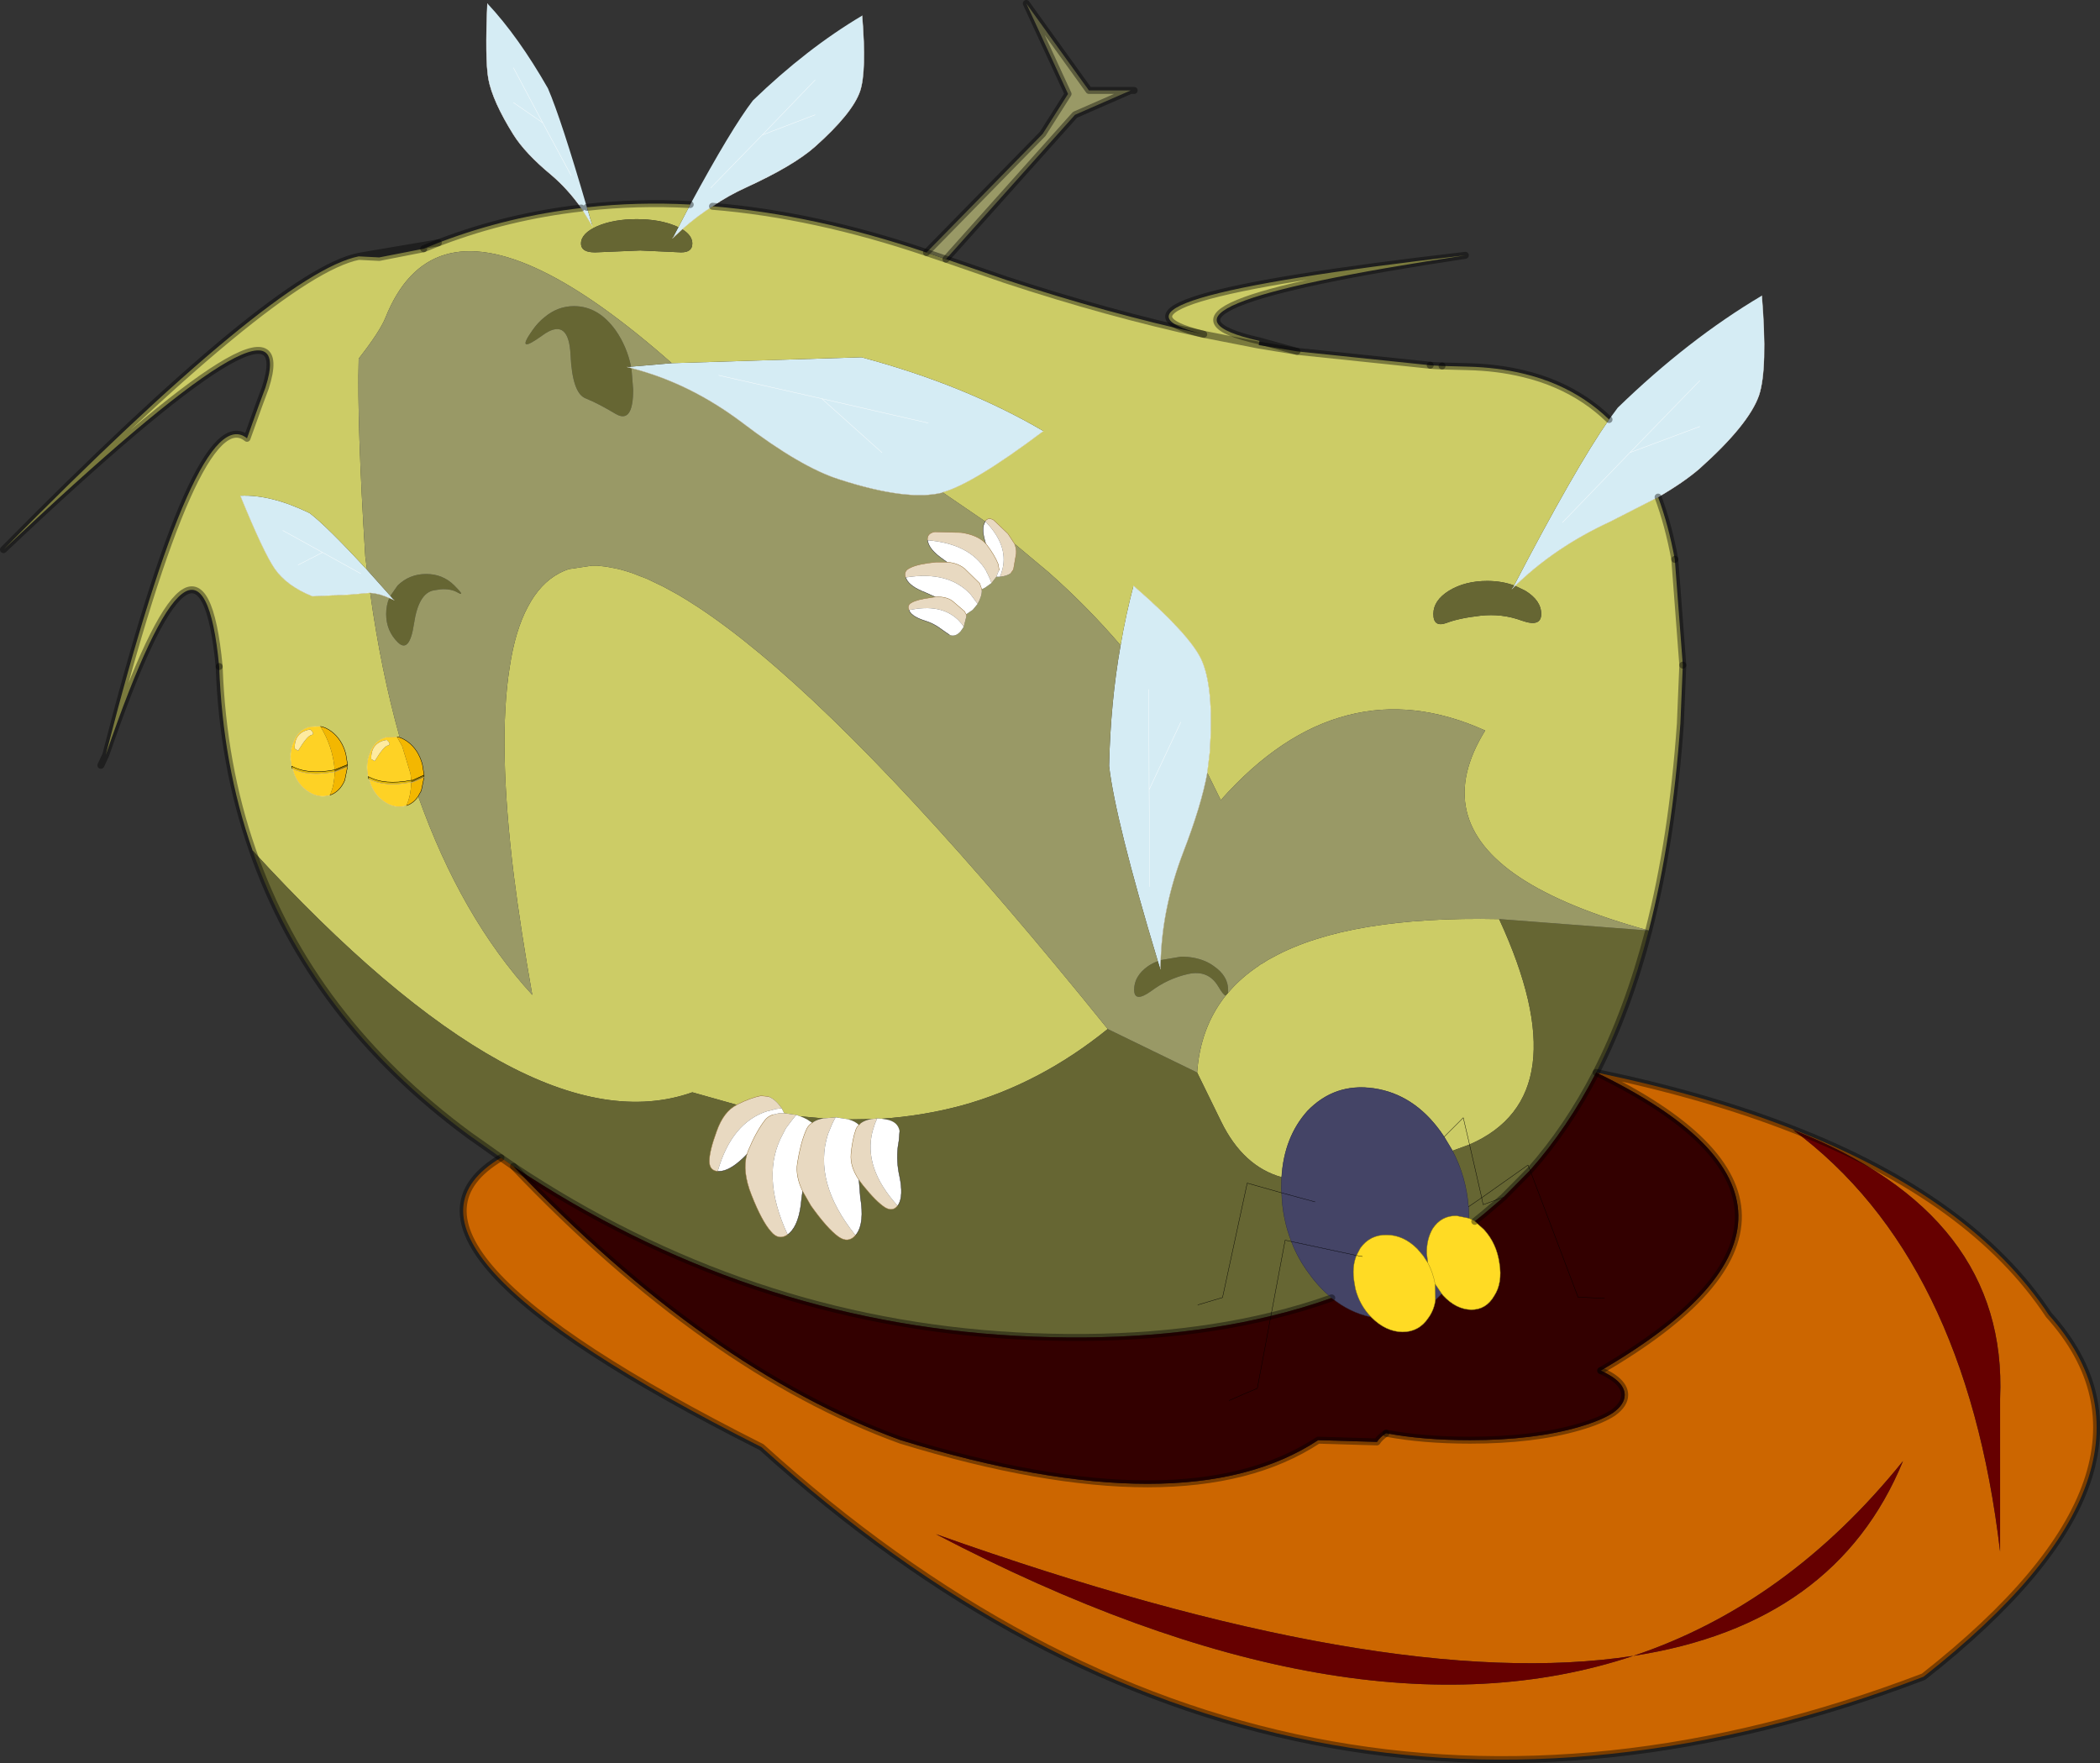 <svg viewBox="0 0 301.81 253.4" xmlns="http://www.w3.org/2000/svg" xmlns:xlink="http://www.w3.org/1999/xlink"><rect x="0" y="0" width="301.81" height="253.4" fill="#333333" stroke="none"/><use width="301.8" height="253.4" xlink:href="#a"/><defs><g id="a"><path d="M377.25 115.75q.85 10.5-.4 14.3-1.45 4.2-8.55 10.55-2.25 1.95-5.95 4.1l-6.95 3.55q-7.9 3.65-13.6 9.2l-.45.45.3-.5q8.8-16.9 13.65-23.85l1.25-1.7q10.15-9.85 20.7-16.1m-8.9 12.2L358.3 138.3l-9.7 10.05 9.7-10.05 10.05-10.35m0 6.6-10.05 3.75 10.05-3.75m-70.8 49.75q-.85 4.7-3.5 11.55-2.95 7.75-3.2 15.4l-.05 1.3-.35-1.15q-6.1-20.25-7-28.05.2-9.15 1.65-17.35.75-4.4 1.85-8.55 7.95 6.9 9.7 10.5 1.9 4 1.25 13.45l-.35 2.9m-49.6-108.8q.65 8-.3 10.85-1.1 3.2-6.5 8-3.05 2.7-9.8 5.8-2.65 1.2-4.9 2.75-2.35 1.5-4.35 3.3l-1.4 1.3.85-1.6 1.7-3.25q5.9-10.9 9-14.95 7.7-7.45 15.7-12.2m-40.35 27.65q-1.95-2.75-4.3-4.75-3.75-3.1-5.45-5.8-3-4.8-3.6-8-.5-2.85-.15-10.85 4.45 4.75 8.7 12.2 1.9 4.4 5.6 17.1l.8 2.7-1.6-2.6m33.6-13.4-7.6 2.9 7.6-7.9-7.6 7.9 7.6-2.9M197.85 88l4.2 2.9-4.2-7.9 4.2 7.9 4.1 7.6-4.1-7.6-4.2-2.9m16.9 37.95 5.85-.5 27.25-.85q14.8 3.95 26.15 10.6-10.1 7.6-14.5 8.8l-.05.05q-5 1.25-14.75-1.9-5.55-1.75-13.95-8.15-7.55-5.7-15.95-7.85l-.6-.15.55-.05m-37.95 29.2 3.35 3.75.55.6-.7-.3q-1.4-.65-2.75-.75l-2.85.25-5.45.25q-3.7-1.5-5.4-3.95-1.6-2.3-4.95-10.5 4.4-.2 9.95 2.5 2.5 1.9 8.25 8.15m80.65-21.1-15.3-3.5-14.8-3.35 14.8 3.35 15.3 3.5m-90.55 20.4 3.5-1.8-5.7-3.15 5.7 3.15 5.5 3.05-5.5-3.05-3.5 1.8m126.85 22.6-4.55 9.7-.05-14.4.05 14.4 4.55-9.7M250.8 138.3l-8.65-7.75 8.65 7.75m-17.2-45.65-7.4 7.6 7.4-7.6m55.6 94.1.1 13.95-.1-13.95" fill="#d5ecf4" fill-rule="evenodd" transform="translate(-124.05 -73.25)"/><path d="M362.35 144.7q1.5 4.05 2.4 8.95l1.15 15.2-.35 8.4Q364.4 193.75 361 207q-12-3.3-18.55-7.65-12.75-8.5-4.95-21.1-10.3-4.65-19.75-2.2-9.6 2.45-18.25 12.2l-1.95-3.95.35-2.9q.65-9.45-1.25-13.45-1.75-3.6-9.7-10.5-1.1 4.15-1.85 8.55-4.75-5.55-10.35-10.5l-4.9-4.1-.95-1.45-2.05-1.95q-.75-.45-1.2.15v.05l-6.15-4.2q4.4-1.2 14.5-8.8-11.35-6.65-26.15-10.6l-27.25.85q-10.6-9.35-18.65-13.25-16.6-8.05-22.5 6.7-.8 2-3.85 5.9-.25 9.3.95 28.45l.25 1.9q-5.75-6.25-8.25-8.15-5.55-2.7-9.95-2.5 3.35 8.2 4.95 10.5 1.7 2.45 5.4 3.95l5.45-.25 2.85-.25q1.55 11.2 4.25 20.8l-.4-.1-1.5.05q-1.65.4-2.35 2.15-.7 1.6-.3 3.5l.1.35.05.05q.5 2 2 3.1 1.55 1.15 3.15.75l.2-.05q1.05-.35 1.7-1.35 6.15 17.35 16.4 28.55-1.65-9.3-2.65-17.15-2.35-19.05-.6-29.95.8-5.35 2.65-8.75 1.75-3.3 4.45-4.75.65-.35 1.4-.6l3.35-.5h.75l1.3.15.8.15 1 .2.9.25.95.3 1.15.45 1.05.4 1.25.6.1.05q1 .45 2.05 1.05l1 .55 1.5.9.3.2 1.1.7q4.1 2.7 8.8 6.6 19.7 16.35 50.1 54.05-9.75 7.9-21 11-5.6 1.5-11.5 1.9l-.6-.05-.85.1-3.3.05-.2-.05-1.65-.25-1.75.15-3.35-.3-.55-.2-1.75-.25-.35-.7q-.9-1.3-1.85-1.65l-.1-.05-1.05-.1q-1.5.3-3.4 1.25l-.05.05-6.4-1.8q-23.7 8.4-63.2-34.75-4.3-12.3-4.8-26.45-2.6-27.2-16.3 12.7 13.15-51.3 20.3-45.5l1.7-4.75.95-2.55q5.65-17.7-37.65 23.3 39.25-39.8 51.05-42.15l2.95.15 6.4-1.25 2.1-.85.4-.15q9.65-3.65 20.15-4.85l1.6 2.6-.8-2.7q7.25-.8 14.85-.4l-1.7 3.25-.35-.15q-2.35-1-5.65-1t-5.65 1q-2.35 1.05-2.35 2.5t2.6 1.25l5.9-.25 5.4.25q2.1.2 2.1-1.25 0-1.15-1.45-2.05 2-1.8 4.35-3.3 14.65 1.2 30.75 6.65l2.8.95.15.05 8.4 2.9q14.7 4.85 28.5 7.85l7.9 1.55-7.9-1.55q-19.7-4.75 37.6-11.35-50.55 7.6-29.6 12.3l-.1.6 5.5.9 19.15 2 .6.05 1.1.05 3.65.1q4.3.1 8 1 2.55.6 4.85 1.6 4.25 1.85 7.5 5-4.85 6.95-13.65 23.85-1.75-.65-3.85-.65-3.2 0-5.5 1.4-2.25 1.4-2.25 3.35t1.85 1.3q1.8-.7 4.9-1.05t5.95.7q2.8 1 2.8-.95t-2.3-3.35l-1.45-.7q5.7-5.55 13.6-9.2l6.95-3.55m-29.55 93.95-1.2-2 2.75-2.75-2.75 2.75-.55-.8q-3.85-5.3-9.5-6.15t-9.6 3.25q-3.35 3.75-3.7 9.5-5.55-1.55-8.7-8l-3.45-7.05q.45-6.45 4.1-11.05l.35-.4q1.85-2.2 4.5-3.95v-.05l.4-.2q.8-.55 1.7-1 10.85-5.85 32.35-5.4 11.75 25.45-4.25 32.4l-2.45.9m1.55-4.75.9 3.85-.9-3.85M174 183.45v-.3l-.25-1.55q-.55-2.05-2.05-3.2-.8-.6-1.6-.75l-1.5.05q-1.65.4-2.35 2.15-.7 1.6-.3 3.5l.1.35.05.05q.5 2 2 3.1 1.55 1.15 3.15.75l.2-.05q1.45-.5 2.15-2.15l.4-1.95" fill="#cc6" fill-rule="evenodd" transform="translate(-124.05 -73.25)"/><path d="M361 207q-2.95 11.4-7.55 20.4-4.1 7.95-9.5 14.05l-3.85 3.9-2.9 1.05-.2-1 .2 1 2.9-1.05-2.75 2.35-1.35 1.1q-.45-.3-.85-.45v-.15l-.05-1.5q-.35-4.35-2.3-8.05l2.45-.9 1.75 7.65-1.75-7.65q16-6.95 4.25-32.4L361 207m-164.95 32.65-4.6-3.25q-22.75-16.8-31.1-40.9 39.5 43.15 63.2 34.75l6.4 1.8q-1.9.95-2.9 3.8-1.05 2.85-1.05 4.3 0 1.35 1.2 1.45h.2q1.45 0 3.45-1.9l.55-.55q-.7 2.45.65 5.85 1.5 3.8 2.8 5.25 1.1 1.35 2.4.45l.25-.2q1.45-1.3 1.75-4.95l.15-1.1 1.2 2.1q2.35 3.3 3.95 4.45 1.4 1 2.45-.2l.2-.25q1.1-1.6.5-5.2l-.2-2.5.6.8q1.9 2.35 3.15 3.15 1.1.65 1.8-.25l.15-.2q.7-1.25.15-3.95-.5-2.2-.25-4.3l.15-.95.1-1.25q-.2-1.45-1.95-1.75l-.65-.1q5.9-.4 11.5-1.9 11.25-3.1 21-11l12.85 6.25 3.45 7.05q3.15 6.45 8.7 8l-.05 1.6.05.65-4.95-1.4 4.95 1.4q.1 3.7 1.4 7 .9 2.4 2.5 4.55 1.5 2.1 3.3 3.55-4.2 1.5-8.75 2.6l2.05-10.9-2.05 10.9q-16.3 3.95-36.65 2.85-38.85-2.15-72.2-24.35l-1.8-1.25m145.75-82.2 1.45.7q2.3 1.4 2.3 3.35t-2.8.95q-2.85-1.05-5.95-.7t-4.9 1.05q-1.85.65-1.85-1.3t2.25-3.35q2.3-1.4 5.5-1.4 2.1 0 3.85.65l-.3.5.45-.45M337 245.4l-1.9 1.3 1.9-1.3 6.65-4.7-6.65 4.7m-36.45-29.45-.35.4q-.35-.1-1.05-1.3-1.45-2.45-4.35-1.8t-5.3 2.45q-2.45 1.75-2.45-.2t1.95-3.35q.65-.45 1.45-.75l.35 1.15.05-1.3 2.95-.5q1.9 0 3.45.65.7.3 1.3.75 2 1.4 2 3.35v.45m43.1 24.75.3.75-.3-.75M220.7 107.5l1.4-1.3q1.45.9 1.45 2.05 0 1.45-2.1 1.25l-5.4-.25-5.9.25q-2.6.2-2.6-1.25t2.35-2.5q2.35-1 5.65-1t5.65 1l.35.15-.85 1.6m-5.9 18.65.25 3.1q0 4.95-2.5 3.5-2.5-1.5-4.35-2.25-1.9-.75-2.15-6.25-.25-5.2-3.6-3.1l-.5.35q-3.9 2.8-1.4-.75.8-1.15 1.75-1.9 1.9-1.6 4.25-1.6 3.5 0 6 3.5 1.6 2.3 2.2 5.2l-.55.05.6.15m-34.65 32.75 1.05-1.5q1.7-1.65 4.1-1.65t4.05 1.65q1.7 1.7.45 1-.95-.55-2.4-.45l-1 .15q-2.2.4-2.85 4.8-.65 4.35-2.35 2.65-1.65-1.65-1.65-4.05 0-1.25.45-2.3l.7.3-.55-.6M296.2 260.8l3.55-1.05 3.55-16.45-3.55 16.45-3.55 1.05m-48.7-25.85q-.55-.55-1.5-.8l3.3-.05q-.95.15-1.55.6l-.25.25m61.25 16.55.9.2-.9-.2m-67.95-16.85-.75-.5q-.55-.3-1-.45l3.35.3q-.9.15-1.5.55l-.1.1" fill="#663" fill-rule="evenodd" transform="translate(-124.05 -73.25)"/><path d="M353.45 227.4q15.85 3.3 28.25 8.15 25.8 10.05 36.8 26.7 19.95 22.15-18 52-91.9 35.05-167-33-58.15-29.3-37.45-41.6l1.8 1.25q27.85 29.25 55.65 39.35 40.95 12.55 60 0l8.45.25q.4-.65 1.3-1.25 5.3 1 12.05 1 9.2 0 15.7-1.9 3.25-.95 4.9-2.05 1.65-1.2 1.65-2.55 0-1.95-3.45-3.5 39.9-23.2-.65-42.85m58.05 68.85v-22q1.15-26.4-29.75-38.6 24.8 18.4 29.75 60.6m-13.95-13q-16.6 20.6-38.75 28-35.6 5.5-100.25-17.5 59.5 31.1 100.25 17.5 29.1-4.5 38.75-28" fill="#c60" fill-rule="evenodd" transform="translate(-124.05 -73.25)"/><path d="M411.5 296.25q-4.95-42.2-29.75-60.6 30.9 12.2 29.75 38.6v22m-13.95-13q-9.65 23.5-38.75 28-40.75 13.6-100.25-17.5 64.65 23 100.25 17.5 22.15-7.4 38.75-28" fill="#600" fill-rule="evenodd" transform="translate(-124.05 -73.25)"/><path d="m331.6 236.65 1.2 2q1.95 3.7 2.3 8.05l.05 1.5v.15l-1.75-.35q-2.2-.05-3.45 1.85-.9 1.55-.85 3.6l.15 1.2v.1l-.65-1-.85-1q-2-2-4.4-2-2.4-.05-3.8 1.9l-.55 1.05q-.7 1.7-.3 3.95l.15.85q.6 2.35 2.25 4.05-3.1-.65-5.65-2.75-1.8-1.45-3.3-3.55-1.6-2.15-2.5-4.55-1.3-3.3-1.4-7l-.05-.65.05-1.6q.35-5.75 3.7-9.5 3.95-4.1 9.6-3.25t9.5 6.15l.55.8M313.05 246l-4.8-1.3 4.8 1.3m18.2 13.2-.9.9-.05-2.3.95 1.4M319 253.7l-9.35-2 9.35 2" fill="#446" fill-rule="evenodd" transform="translate(-124.05 -73.25)"/><path d="m340.1 245.35 3.85-3.9q5.4-6.1 9.5-14.05 40.55 19.65.65 42.85 3.45 1.55 3.45 3.5 0 1.35-1.65 2.55-1.65 1.1-4.9 2.05-6.5 1.9-15.7 1.9-6.75 0-12.05-1-.9.6-1.3 1.25l-8.45-.25q-19.05 12.55-60 0-27.8-10.1-55.65-39.35 33.35 22.2 72.2 24.35 20.35 1.1 36.65-2.85 4.55-1.1 8.75-2.6 2.55 2.1 5.65 2.75l.05.05q2.05 2.05 4.45 2.1 2.4 0 3.75-2.05.8-1.1 1-2.55l.9-.9.2.25q1.85 2 4.05 2.05 2.15 0 3.3-2 1.2-1.85.75-4.65-.4-2.9-2.25-4.9l-1.3-1.15 1.35-1.1 2.75-2.35m14.55 14.5-3.8-.15-6.9-18.25 6.9 18.25 3.8.15m-53.95 14.7q2-.9 4.05-1.75l1.95-10.4-1.95 10.4q-2.05.85-4.05 1.75" fill="#300" fill-rule="evenodd" transform="translate(-124.05 -73.25)"/><path d="M339.5 205.35q-21.5-.45-32.35 5.4-.9.45-1.7 1l-.4.2v.05q-2.65 1.75-4.5 3.95v-.45q0-1.95-2-3.35-.6-.45-1.3-.75-1.55-.65-3.45-.65l-2.95.5q.25-7.65 3.2-15.4 2.65-6.85 3.5-11.55l1.95 3.95q8.65-9.75 18.25-12.2 9.45-2.45 19.75 2.2-7.8 12.6 4.95 21.1Q349 203.7 361 207l-21.5-1.65m-39.3 11q-3.65 4.6-4.1 11.05l-12.85-6.25q-30.4-37.7-50.1-54.05-4.7-3.9-8.8-6.6l-1.1-.7-.3-.2-1.5-.9-1-.55q-1.05-.6-2.05-1.05l-.1-.05-1.25-.6-1.05-.4-1.15-.45-.95-.3-.9-.25-1-.2-.8-.15-1.3-.15h-.75l-3.35.5q-.75.25-1.4.6-2.7 1.45-4.45 4.75-1.85 3.4-2.65 8.75-1.75 10.9.6 29.95 1 7.85 2.65 17.15-10.25-11.2-16.4-28.55l.45-.8.4-1.95v-.3l-.25-1.55q-.55-2.05-2.05-3.2-.6-.45-1.2-.65-2.7-9.6-4.25-20.8 1.35.1 2.75.75-.45 1.05-.45 2.3 0 2.4 1.65 4.05 1.7 1.7 2.35-2.65.65-4.4 2.85-4.8l1-.15q1.45-.1 2.4.45 1.25.7-.45-1-1.65-1.65-4.05-1.65t-4.1 1.65l-1.05 1.5-3.35-3.75-.25-1.9q-1.2-19.15-.95-28.45 3.05-3.9 3.85-5.9 5.9-14.75 22.5-6.7 8.05 3.9 18.65 13.25l-5.85.5q-.6-2.9-2.2-5.2-2.5-3.5-6-3.5-2.35 0-4.25 1.6-.95.75-1.75 1.9-2.5 3.55 1.4.75l.5-.35q3.35-2.1 3.6 3.1.25 5.5 2.15 6.25 1.85.75 4.35 2.25 2.5 1.45 2.5-3.5l-.25-3.1q8.4 2.15 15.95 7.85 8.4 6.4 13.95 8.15 9.75 3.15 14.75 1.9l.05-.05 6.15 4.2-.05.1q-.5.8-.05 2.5l.15.55q-1.15-1.2-3.5-1.55l-3.8-.1q-1.15.2-1.05 1.2l.05.2q.25 1.2 2.2 2.55l.55.4h-1.55q-2.6.25-3.7.8-1.05.45-.7 1.4l.1.2q.5 1.1 2.7 1.95l1.45.65-.6.1q-1.95.25-2.75.7-.75.4-.4 1.1l.05.15q.45.8 2.15 1.35 1.35.4 2.45 1.25l.5.35.65.45q.85.35 1.6-.5l.45-.65.4-1.55v-.1l-.05-.15.95-.65.7-.85q.65-1.15.6-2v-.1l.5-.25.9-.65.7-.9h.5q1-.1 1.55-.5l.05-.05.35-.5.4-2.3q.05-.7-.25-1.4l4.9 4.1q5.6 4.95 10.35 10.5-1.45 8.2-1.65 17.35.9 7.8 7 28.05-.8.3-1.45.75-1.95 1.4-1.95 3.35t2.45.2q2.4-1.8 5.3-2.45t4.35 1.8q.7 1.2 1.05 1.3m-43-106.8 16.7-17.05 3.65-5.75-6-13 9 12.5h6l-8 3.5L260 110.5l-2.8-.95" fill="#996" fill-rule="evenodd" transform="translate(-124.05 -73.25)"/><path d="M335.15 248.35q.4.15.85.45l1.3 1.15q1.85 2 2.25 4.9.45 2.8-.75 4.65-1.15 2-3.3 2-2.2-.05-4.05-2.05l-.2-.25-.95-1.4.05 2.3q-.2 1.45-1 2.55-1.35 2.05-3.75 2.05-2.4-.05-4.45-2.1l-.05-.05q-1.65-1.7-2.25-4.05l-.15-.85q-.4-2.25.3-3.95l.55-1.05q1.4-1.95 3.8-1.9 2.4 0 4.4 2l.85 1 .65 1v-.1l-.15-1.2q-.05-2.05.85-3.6 1.25-1.9 3.45-1.85l1.75.35m-4.85 9.45q-.3-1.65-1.05-3.05.75 1.4 1.05 3.05m-11.3-4.1.85.15-.85-.15" fill="#ffdb24" fill-rule="evenodd" transform="translate(-124.05 -73.25)"/><path d="M176.95 184.85q-.4-1.9.3-3.5.7-1.75 2.35-2.15l1.5-.05.75 1.35 1.2 3.95.1.95q-3.9.75-6.2-.55m-4.8-.65q-.05 2-.7 3.35l-.2.05q-1.6.4-3.15-.75-1.5-1.1-2-3.1 2.25 1.15 6 .45h.05m7.5-4.6q-2.3.35-2.25 2.75l.5.3q1.3-2.15 1.9-2.25.55-.15-.15-.8m-10.85-.7q.55-.15-.15-.8-2.3.35-2.25 2.75l.5.3q1.3-2.15 1.9-2.25m-2.85 4.45q-.4-1.9.3-3.5.7-1.75 2.35-2.15l1.5-.05q1.8 2.95 2.05 6.25-3.9.75-6.2-.55m16.5 5.7-.2.05q-1.6.4-3.15-.75-1.5-1.1-2-3.1 2.25 1.15 6 .45h.05q-.05 2-.7 3.35" fill="#fed225" fill-rule="evenodd" transform="translate(-124.05 -73.25)"/><path d="M181.5 179.25q.6.2 1.2.65 1.5 1.15 2.05 3.2l.25 1.55-1.65.75h-.2l-.1-.95-1.2-3.95-.75-1.35.4.1m3.5 5.7-.4 1.95-.45.8q-.65 1-1.7 1.35.65-1.35.7-3.35l.3-.05 1.55-.7m-12.85-.75 1.85-.75-.4 1.95q-.7 1.65-2.15 2.15.65-1.35.7-3.35m1.85-1.05-1.85.75q-.25-3.3-2.05-6.25.8.15 1.6.75 1.5 1.15 2.05 3.2l.25 1.55" fill="#f3b701" fill-rule="evenodd" transform="translate(-124.05 -73.25)"/><path d="M185 184.65v.3l-1.55.7-.3.05v-.3h.2l1.65-.75m-11-1.2-1.85.75v-.3l1.85-.75v.3" fill="#8a7100" fill-rule="evenodd" transform="translate(-124.05 -73.25)"/><path d="M172.15 183.9v.3h-.05q-3.75.7-6-.45l-.05-.05-.1-.35q2.3 1.3 6.2.55m4.95 1.35-.05-.05-.1-.35q2.3 1.3 6.2.55v.3h-.05q-3.75.7-6-.45" fill="#dfb700" fill-rule="evenodd" transform="translate(-124.05 -73.25)"/><path d="M179.65 179.6q.7.65.15.8-.6.1-1.9 2.25l-.5-.3q-.05-2.4 2.25-2.75m-10.85-.7q-.6.1-1.9 2.25l-.5-.3q-.05-2.4 2.25-2.75.7.65.15.8" fill="#feeba0" fill-rule="evenodd" transform="translate(-124.05 -73.25)"/><path d="m267.75 156.15.2-.5.2-.7q.75-3.3-2.3-6.55l-.2-.25q.45-.6 1.2-.15l2.05 1.95.95 1.45q.3.7.25 1.4l-.4 2.3-.35.5-.05.05q-.55.4-1.55.5m-2.05-4.8.2.25q1.1 1.45 1.6 2.7l.15.85-.05.1-.35.9-.7.9-.25-.65-.4-.85-.05-.05-.1-.25q-2.3-3.85-8.4-4.35-.1-1 1.05-1.2l3.8.1q2.35.35 3.5 1.55m-5.55 2.7q1.5.1 2.5.9l2.2 2.15.3.85v.1q.05.85-.6 2l-.4-.55-.6-.8q-3.15-3.45-9.35-2.45-.35-.95.7-1.4 1.1-.55 3.7-.8h1.55m2.75 7.5.05.15v.1l-.4 1.55-.3-.45-.5-.55q-2.5-2.4-7.05-1.4-.35-.7.4-1.1.8-.45 2.75-.7l.6-.1q1.5-.1 2.45.55l1.75 1.5.25.45m-15.4 73.4.25-.25q.6-.45 1.55-.6l.85-.1-.05.05-.3.7-.35 1.1q-1.35 5.25 3.6 10.7-.7.9-1.8.25-1.25-.8-3.15-3.15l-.6-.8q-1.3-1.95-1.15-3.7.2-2.15.7-3.55.15-.4.45-.65m-3.35-1.1-.15.25-.35.7-.6 1.45q-2.2 6.9 3.95 14.55-1.05 1.2-2.45.2-1.6-1.15-3.95-4.45l-1.2-2.1q-1.05-2.15-.75-4.05.45-2.85 1.25-4.7.25-.65.85-1.05h.05l.1-.1q.6-.4 1.5-.55l1.75-.15m-14.2-1.8.05-.05q1.9-.95 3.4-1.25l1.05.1.1.05q.95.35 1.85 1.65l-.85.1-1.1.3h-.1q-5.15 1.65-7.15 8.65-1.2-.1-1.2-1.45 0-1.45 1.05-4.3 1-2.85 2.9-3.8m1.45 7.1.2-.55q1.1-2.65 2.35-4.3.4-.55 1.1-.8l.15-.05.85-.2h.7l1.75.25-.1.1-.6.75-.75 1-.15.25-.25.5q-3.4 6 .6 14.6-1.3.9-2.4-.45-1.3-1.45-2.8-5.25-1.35-3.4-.65-5.85" fill="#e8d9c1" fill-rule="evenodd" transform="translate(-124.05 -73.25)"/><path d="m265.65 148.15.2.25q3.05 3.25 2.3 6.55l-.2.7-.2.5h-.5l.35-.9.05-.1-.15-.85q-.5-1.25-1.6-2.7l-.2-.25-.15-.55q-.45-1.7.05-2.5l.05-.1v-.05m-8.3 2.75q6.1.5 8.4 4.35l.1.25.05.05.4.85.25.65-.9.65-.5.25-.3-.85-2.2-2.15q-1-.8-2.5-.9l-.55-.4q-1.95-1.35-2.2-2.55l-.05-.2m-3.15 5.35q6.2-1 9.35 2.45l.6.8.4.55-.7.85-.95.65-.25-.45-1.75-1.5q-.95-.65-2.45-.55l-1.45-.65q-2.2-.85-2.7-1.95l-.1-.2m8.35 7.1-.45.65q-.75.85-1.6.5l-.65-.45-.5-.35q-1.1-.85-2.45-1.25-1.7-.55-2.15-1.35l-.05-.15q4.55-1 7.05 1.4l.5.55.3.45M246 234.15q.95.25 1.5.8-.3.25-.45.65-.5 1.4-.7 3.55-.15 1.75 1.15 3.7l.2 2.5q.6 3.6-.5 5.2l-.2.25q-6.15-7.65-3.95-14.55l.6-1.45.35-.7.15-.25 1.65.25.2.05m4.75-.1.65.1q1.75.3 1.95 1.75l-.1 1.25-.15.95q-.25 2.1.25 4.3.55 2.7-.15 3.95l-.15.2q-4.95-5.45-3.6-10.7l.35-1.1.3-.7.05-.05.6.05m-23.55 7.55q2-7 7.15-8.65h.1l1.1-.3.85-.1.35.7h-.7l-.85.2-.15.05q-.7.25-1.1.8-1.25 1.65-2.35 4.3l-.2.55-.55.55q-2 1.9-3.45 1.9h-.2m10.05 9.1q-4-8.6-.6-14.6l.25-.5.15-.25.75-1 .6-.75.1-.1.55.2q.45.15 1 .45l.75.5h-.05q-.6.4-.85 1.05-.8 1.85-1.25 4.7-.3 1.9.75 4.05l-.15 1.1q-.3 3.65-1.75 4.95l-.25.2" fill="#fff" fill-rule="evenodd" transform="translate(-124.05 -73.25)"/><path d="M253.2 42.5q.85 10.5-.4 14.3-1.45 4.2-8.55 10.55-2.25 1.95-5.95 4.1L231.35 75q-7.9 3.65-13.6 9.2l-.45.45m7.25-9.55 9.7-10.05L244.3 54.7m-10.05 10.35 10.05-3.75m-70.8 49.75q-.85 4.7-3.5 11.55-2.95 7.75-3.2 15.4l-.05 1.3M123.9 2.25q.65 8-.3 10.85-1.1 3.2-6.5 8-3.05 2.7-9.8 5.8-2.65 1.2-4.9 2.75M70.05.5q-.35 8 .15 10.85.6 3.2 3.6 8 1.7 2.7 5.45 5.8 2.35 2 4.3 4.75l1.6 2.6M73.8 9.75l4.2 7.9 4.1 7.6m-4.1-7.6-4.2-2.9m43.35-3.25-7.6 7.9 7.6-2.9m-19.1 16.45-1.4 1.3m1.4-1.3q2-1.8 4.35-3.3m-46.45 56.3q-1.4-.65-2.75-.75m37.55-32.3-.6-.15m13.15 1.2 14.8 3.35 15.3 3.5m2.05 9.95-.05.05q-5 1.25-14.75-1.9-5.55-1.75-13.95-8.15-7.55-5.7-15.95-7.85m-56.2 18.35q3.35 8.2 4.95 10.5 1.7 2.45 5.4 3.95l5.45-.25 2.85-.25m2.75.75.7.3m-16-10 5.7 3.15 5.5 3.05m-5.5-3.05-3.5 1.8m107.1-19.25q-10.1 7.6-14.5 8.8M162.9 84.2q7.95 6.9 9.7 10.5 1.9 4 1.25 13.45l-.35 2.9m-8.4-11.95.05 14.4 4.55-9.7M102.15 27l7.4-7.6m8.55 37.9 8.65 7.75m38.5 62.4-.1-13.95" fill="none" stroke="#fff" stroke-linecap="round" stroke-linejoin="round" stroke-width=".05"/><path d="m364.75 153.65 1.15 15.2m-12.45 58.55q15.85 3.3 28.25 8.15 25.8 10.05 36.8 26.7 19.95 22.15-18 52-91.9 35.05-167-33-58.15-29.3-37.45-41.6m-40.5-70.6q-2.6-27.2-16.3 12.7l-.7 1.5m191.05-57.5.6.05 1.1.05m22.15 101.55q40.55 19.65.65 42.85m-30.85 9q-.9.6-1.3 1.25l-8.45-.25q-19.05 12.55-60 0-27.8-10.1-55.65-39.35m59.35-131.35 16.7-17.05 3.65-5.75-6-13 9 12.5h6.5M260 110.5l18.55-20.75 8-3.5m-99.5 21.9-10.9 1.85 2.4.25 6.4-1.25m-8.8 1-.55.1 2.95.15m126.5 12q-20.95-4.7 29.6-12.3-57.3 6.6-37.6 11.35m13.4 2.45-5.4-1.5M175.6 110.1q-11.8 2.35-51.05 42.15 43.3-41 37.65-23.3l-.95 2.55-1.7 4.75q-7.15-5.8-20.3 45.5" fill="none" stroke="#000" stroke-linecap="round" stroke-linejoin="round" stroke-opacity=".4" transform="translate(-124.05 -73.25)"/><path d="M362.35 144.7q1.5 4.05 2.4 8.95m1.15 15.2-.35 8.4Q364.4 193.75 361 207q-2.95 11.4-7.55 20.4-4.1 7.95-9.5 14.05m-147.9-1.8-4.6-3.25q-22.75-16.8-31.1-40.9-4.3-12.3-4.8-26.45m175.75-43.2 3.65.1q4.3.1 8 1 2.55.6 4.85 1.6 4.25 1.85 7.5 5m-15.2 111.8 3.85-3.9M336 248.8l1.35-1.1 2.75-2.35m14 24.9q3.45 1.55 3.45 3.5 0 1.35-1.65 2.55-1.65 1.1-4.9 2.05-6.5 1.9-15.7 1.9-6.75 0-12.05-1m-125.4-38.35-1.8-1.25m119.4 20.15q-4.2 1.5-8.75 2.6-16.3 3.95-36.65 2.85-38.85-2.15-72.2-24.35m28.6-138q14.65 1.2 30.75 6.65l2.8.95m-36.75-7.85q-7.6-.4-14.85.4m-21.35 5.1.4-.15q9.65-3.65 20.15-4.85M184.95 109l2.1-.85m110 13.15 7.9 1.55 5.5.9 19.15 2m-32.55-4.45q-13.8-3-28.5-7.85l-8.4-2.9-.15-.05" fill="none" stroke="#000" stroke-linecap="round" stroke-linejoin="round" stroke-opacity=".4" transform="translate(-124.05 -73.25)"/><path d="m207.55 163.4 1.2 2q1.95 3.7 2.3 8.05l.05 1.5v.15m-3.55-11.7-.55-.8q-3.85-5.3-9.5-6.15t-9.6 3.25q-3.35 3.75-3.7 9.5l-.05 1.6.05.65m23 14.5-.9.9m-9.25 2.45q-3.1-.65-5.65-2.75-1.8-1.45-3.3-3.55-1.6-2.15-2.5-4.55-1.3-3.3-1.4-7" fill="none" stroke="#33334d" stroke-linecap="round" stroke-linejoin="round" stroke-width=".05"/><path d="m210.3 160.65-2.75 2.75m-23.35 8.05 4.8 1.3m22.05.7 1.9-1.3m6.65-4.7-6.65 4.7m-28.75-.7-4.95-1.4m16.55 10.55-.85-.15m-9.35-2-.9-.2m.9.2 9.35 2M211.2 164.5l-.9-3.85m2.65 11.5-1.75-7.65m1.75 7.65.2 1 2.9-1.05m3.85-3.9-.3-.75m.3.75 6.9 18.25 3.8.15m-47.95 2.55-1.95 10.4q-2.05.85-4.05 1.75M57.45 106q.6.2 1.2.65 1.5 1.15 2.05 3.2l.25 1.55v.3l-.4 1.95-.45.8m-3.05-8.55.4.1m-7.5 4.2v-.3l-1.85.75q-3.9.75-6.2-.55l.1.35.05.05m5.35 3.8q1.45-.5 2.15-2.15l.4-1.95m3.1 1.8-.05-.05-.1-.35m-6.85-7.2q.8.15 1.6.75 1.5 1.15 2.05 3.2l.25 1.55m9.15 2.25h.2l1.65-.75m-1.85.75q-3.9.75-6.2-.55m5.5 4.2q1.05-.35 1.7-1.35m119.15 55.6-3.55 16.45-3.55 1.05m12.55-9.3-2.05 10.9" fill="none" stroke="#000" stroke-linecap="round" stroke-linejoin="round" stroke-width=".05"/><path d="M211.1 175.1q.4.15.85.45l1.3 1.15q1.85 2 2.25 4.9.45 2.8-.75 4.65-1.15 2-3.3 2-2.2-.05-4.05-2.05l-.2-.25m-.9.9q-.2 1.45-1 2.55-1.35 2.05-3.75 2.05-2.4-.05-4.45-2.1l-.05-.05m-2.1-8.85.55-1.05q1.4-1.95 3.8-1.9 2.4 0 4.4 2l.85 1 .65 1v-.1l-.15-1.2q-.05-2.05.85-3.6 1.25-1.9 3.45-1.85l1.75.35m-5.9 6.4q.75 1.4 1.05 3.05l.95 1.4m-.95-1.4.05 2.3m-11.35-6.4q-.7 1.7-.3 3.95l.15.85q.6 2.35 2.25 4.05" fill="none" stroke="#917c14" stroke-linecap="round" stroke-linejoin="round" stroke-width=".05"/><path d="M52.9 111.6q-.4-1.9.3-3.5.7-1.75 2.35-2.15l1.5-.05m-15.15 4.2q-.4-1.9.3-3.5.7-1.75 2.35-2.15l1.5-.05m1.35 9.9-.2.05q-1.6.4-3.15-.75-1.5-1.1-2-3.1m16.35 5.3-.2.05q-1.6.4-3.15-.75-1.5-1.1-2-3.1" fill="none" stroke="#feeba0" stroke-linecap="round" stroke-linejoin="round" stroke-width=".05"/><path d="m48.1 110.95 1.85-.75m-7.9.3q2.25 1.15 6 .45h.05m4.95 1.05q2.25 1.15 6 .45h.05l.3-.05 1.55-.7" fill="none" stroke="#e9cbaf" stroke-linecap="round" stroke-linejoin="round" stroke-width=".05"/><path d="M141.6 74.9v.05l-.05.1q-.5.8-.05 2.5l.15.55m-5.2 13.15-.65-.45-.5-.35q-1.1-.85-2.45-1.25-1.7-.55-2.15-1.35l-.05-.15m3.75-1.9-1.45-.65q-2.2-.85-2.7-1.95l-.1-.2m5.95-2.2-.55-.4q-1.95-1.35-2.2-2.55l-.05-.2m-10.35 99.9.2-.25q1.1-1.6.5-5.2l-.2-2.5m5.85-6.95-.1 1.25-.15.95q-.25 2.1.25 4.3.55 2.7-.15 3.95l-.15.2m-13.65-2.1-.15 1.1q-.3 3.65-1.75 4.95l-.25.2m-5.85-11.55-.55.55q-2 1.9-3.45 1.9h-.2" fill="none" stroke="#2d2d2d" stroke-linecap="round" stroke-linejoin="round" stroke-width=".05"/><path d="m145.25 82.4.05-.05.35-.5.4-2.3q.05-.7-.25-1.4l-.95-1.45-2.05-1.95q-.75-.45-1.2.15m.05 3.2.2.25q1.1 1.45 1.6 2.7l.15.85-.05.1m-2.45 2.7-.3-.85-2.2-2.15q-1-.8-2.5-.9h-1.55q-2.6.25-3.7.8-1.05.45-.7 1.4m10.95 1.8v-.1m-2.25 3.6.05.15v.1m-8.25-.85q-.35-.7.4-1.1.8-.45 2.75-.7l.6-.1m-1.1-8.15q-.1-1 1.05-1.2l3.8.1q2.35.35 3.5 1.55m-2.8 10.2-.25-.45-1.75-1.5q-.95-.65-2.45-.55m-10.95 75.9.25-.25m-.25 8.15q-1.3-1.95-1.15-3.7.2-2.15.7-3.55.15-.4.45-.65m5.55 11.6q-.7.9-1.8.25-1.25-.8-3.15-3.15l-.6-.8m-8.1 1.6 1.2 2.1q2.35 3.3 3.95 4.45 1.4 1 2.45-.2m-12.45-19.9-.1-.05-1.05-.1q-1.5.3-3.4 1.25l-.05.05q-1.9.95-2.9 3.8-1.05 2.85-1.05 4.3 0 1.35 1.2 1.45m8-8.15-.15.05q-.7.25-1.1.8-1.25 1.65-2.35 4.3l-.2.55q-.7 2.45.65 5.85 1.5 3.8 2.8 5.25 1.1 1.35 2.4.45m3.55-16.05.1-.1m-.1.1h-.05q-.6.4-.85 1.05-.8 1.85-1.25 4.7-.3 1.9.75 4.05" fill="none" stroke="#b08744" stroke-linecap="round" stroke-linejoin="round" stroke-width=".05"/></g></defs></svg>